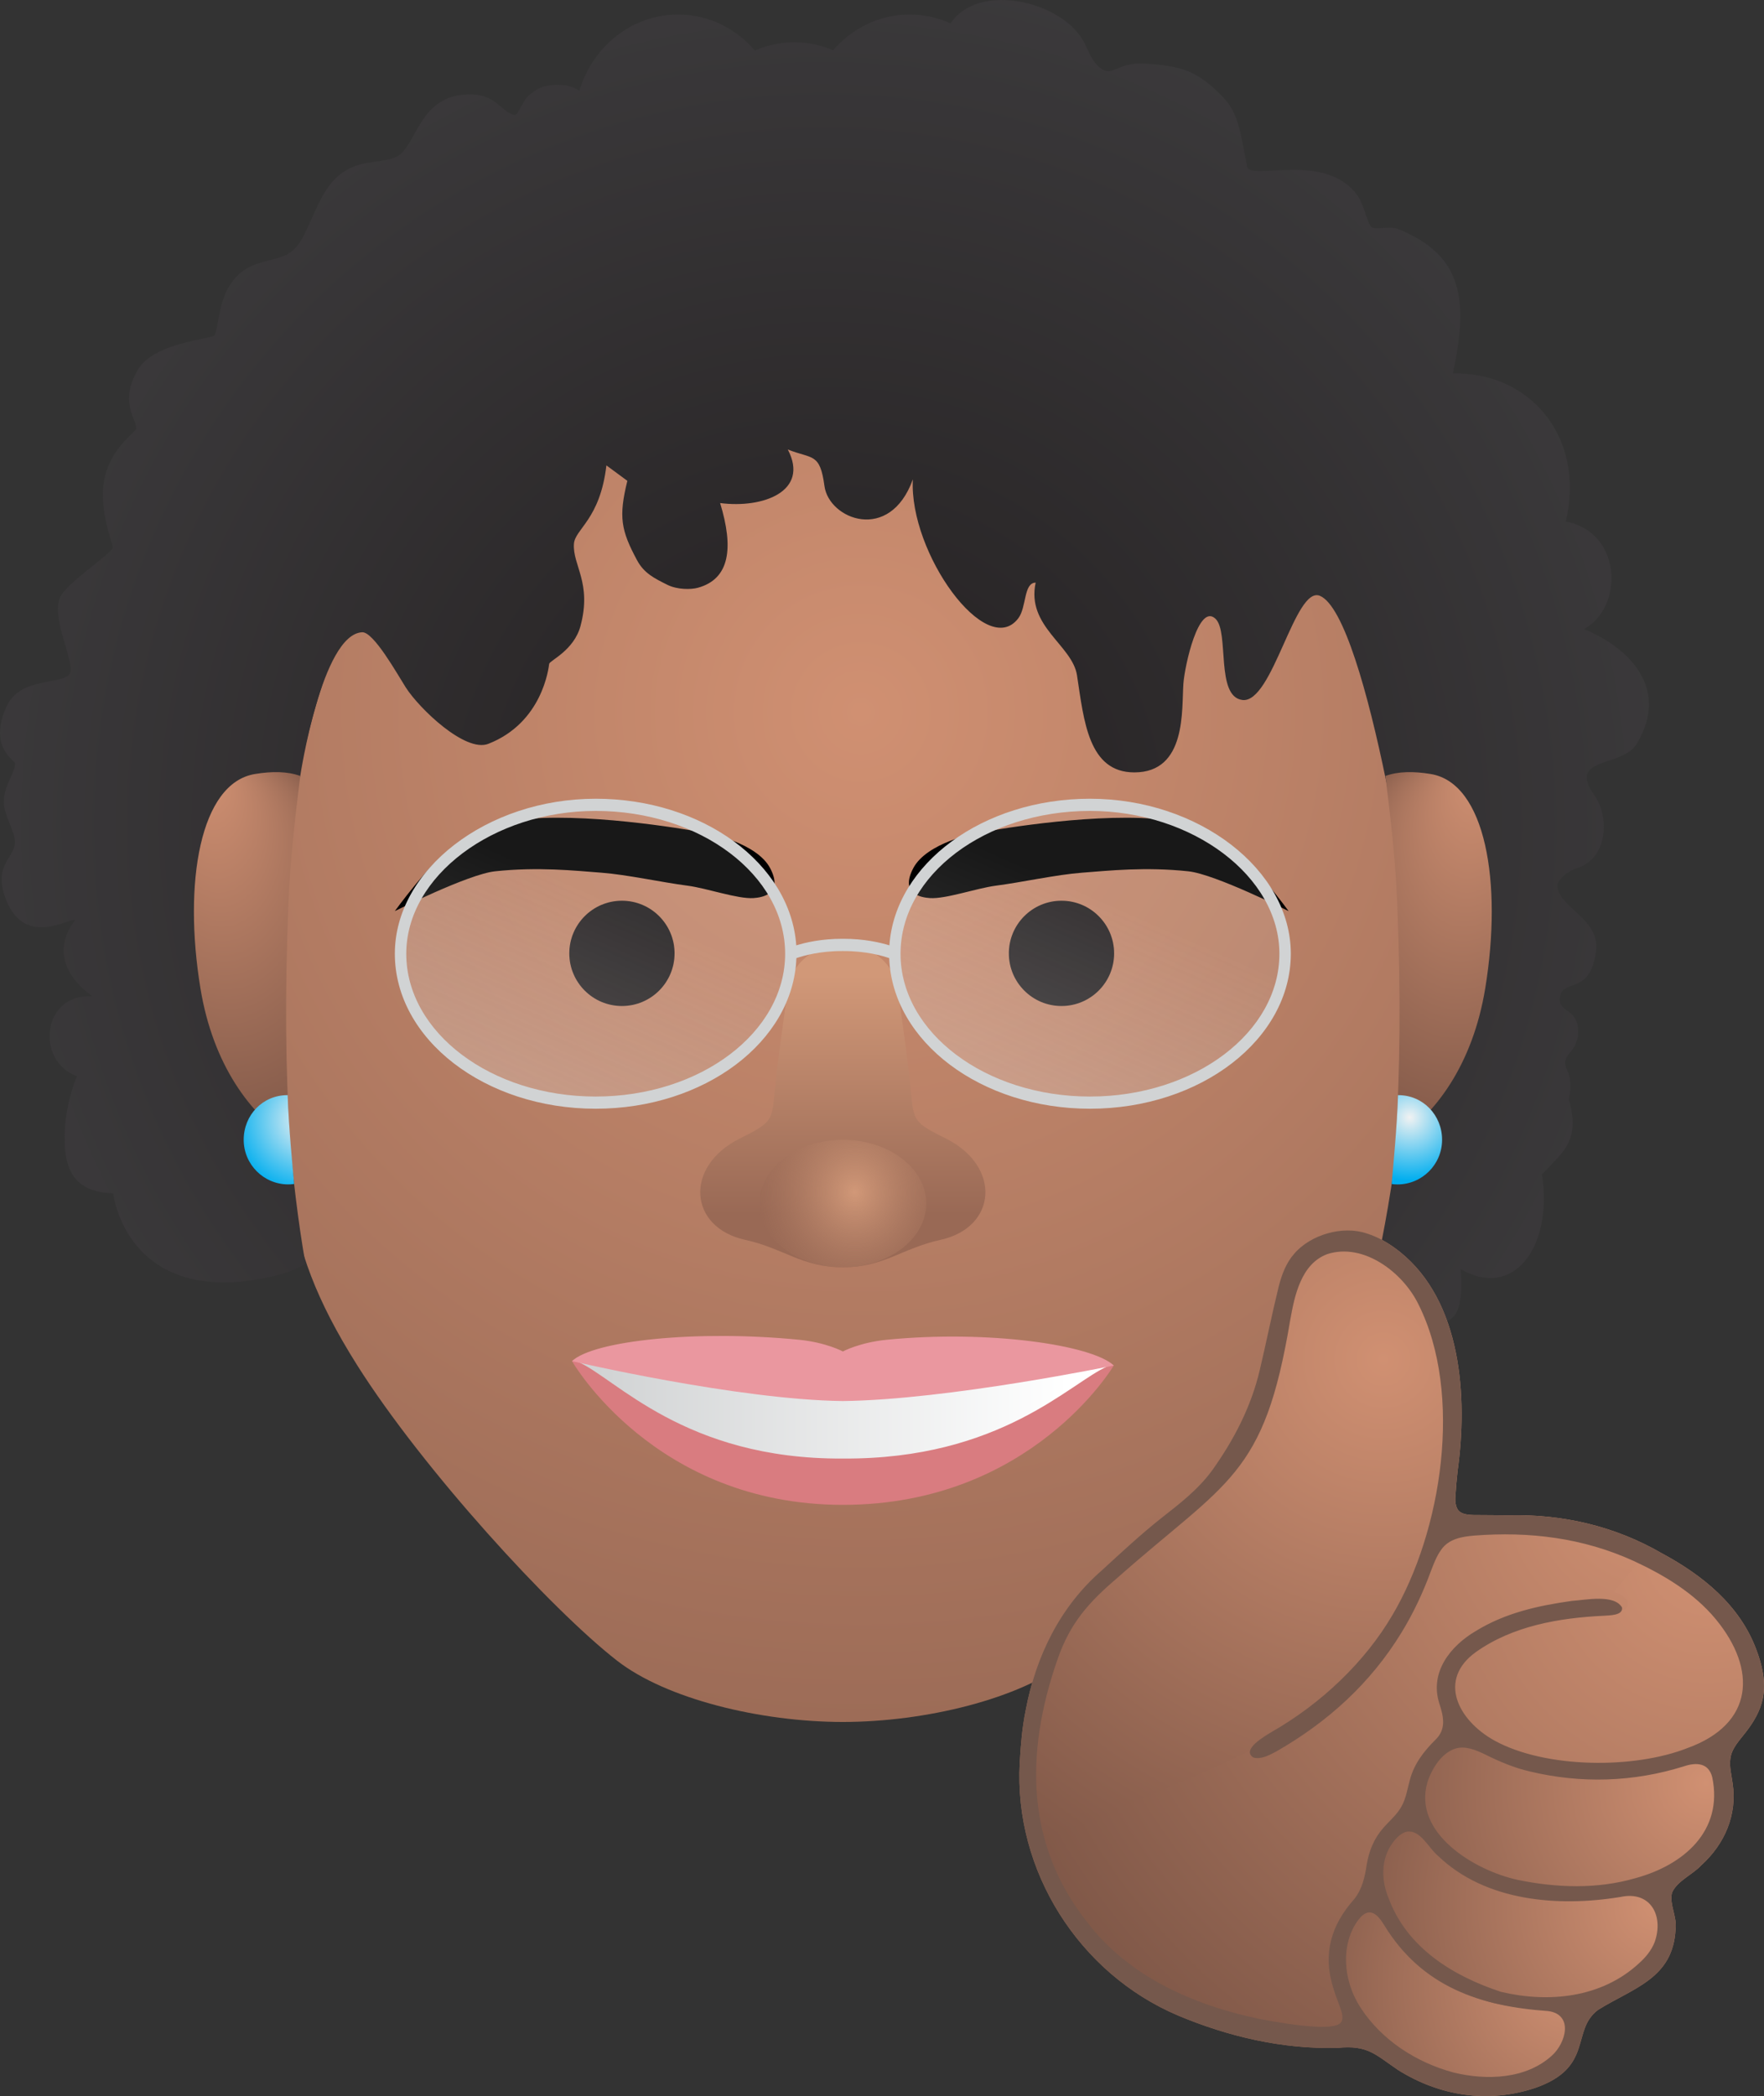 <?xml version="1.0" encoding="UTF-8"?>
<svg id="Layer_2" data-name="Layer 2" xmlns="http://www.w3.org/2000/svg" xmlns:xlink="http://www.w3.org/1999/xlink" viewBox="0 0 463.978 551.225">
  <rect x="0" y="0" width="463.978" height="551.225" fill="#333333" stroke="none"/>
  <defs>
    <style>
      .cls-1 {
        fill: url(#radial-gradient-10);
      }

      .cls-2 {
        fill: url(#linear-gradient-2);
      }

      .cls-3 {
        fill: url(#radial-gradient-9);
      }

      .cls-4 {
        fill: #231f20;
      }

      .cls-5 {
        fill: #d97c80;
      }

      .cls-6 {
        fill: url(#radial-gradient-14);
      }

      .cls-7 {
        fill: url(#linear-gradient-4);
      }

      .cls-8 {
        fill: url(#radial-gradient-5);
      }

      .cls-9 {
        fill: #ea979f;
      }

      .cls-10 {
        fill: url(#radial-gradient-3);
      }

      .cls-11 {
        fill: #75584c;
      }

      .cls-12 {
        fill: url(#linear-gradient-3);
      }

      .cls-13 {
        fill: url(#radial-gradient-11);
      }

      .cls-14 {
        fill: url(#radial-gradient-8);
      }

      .cls-15 {
        fill: url(#radial-gradient-2);
      }

      .cls-16 {
        fill: #d1d3d4;
      }

      .cls-17 {
        fill: url(#radial-gradient-4);
      }

      .cls-18 {
        fill: url(#radial-gradient-12);
      }

      .cls-19 {
        fill: url(#radial-gradient-6);
      }

      .cls-20 {
        fill: url(#radial-gradient);
        fill-rule: evenodd;
      }

      .cls-21 {
        fill: url(#radial-gradient-7);
      }

      .cls-22 {
        fill: url(#radial-gradient-13);
      }

      .cls-23 {
        fill: url(#linear-gradient);
      }
    </style>
    <radialGradient id="radial-gradient" cx="226.417" cy="187.263" fx="226.417" fy="187.263" r="413.349" gradientUnits="userSpaceOnUse">
      <stop offset="0" stop-color="#d09072"/>
      <stop offset="1" stop-color="#805848"/>
    </radialGradient>
    <radialGradient id="radial-gradient-2" cx="216.856" cy="216.916" fx="216.856" fy="216.916" r="281.755" gradientUnits="userSpaceOnUse">
      <stop offset="0" stop-color="#231f20"/>
      <stop offset="1" stop-color="#414042"/>
    </radialGradient>
    <radialGradient id="radial-gradient-3" cx="375.332" cy="250.624" fx="388.215" fy="216.649" r="36.336" gradientTransform="translate(-18.292 -86.295) rotate(-3.551) scale(1 1.44)" xlink:href="#radial-gradient"/>
    <radialGradient id="radial-gradient-4" cx="458.099" cy="255.761" fx="470.982" fy="221.786" r="36.336" gradientTransform="translate(544.733 -88.554) rotate(-176.449) scale(1 -1.44)" xlink:href="#radial-gradient"/>
    <linearGradient id="linear-gradient" x1="221.683" y1="256.524" x2="221.683" y2="319.433" gradientUnits="userSpaceOnUse">
      <stop offset="0" stop-color="#d19878"/>
      <stop offset="1" stop-color="#996955"/>
    </linearGradient>
    <radialGradient id="radial-gradient-5" cx="225.504" cy="311.959" fx="225.504" fy="311.959" r="29.878" gradientTransform="translate(34.043 25.25) scale(.846 .924)" gradientUnits="userSpaceOnUse">
      <stop offset="0" stop-color="#d19878"/>
      <stop offset="1" stop-color="#996955" stop-opacity=".5"/>
    </radialGradient>
    <linearGradient id="linear-gradient-2" x1="281.117" y1="373.029" x2="156.856" y2="373.029" gradientUnits="userSpaceOnUse">
      <stop offset="0" stop-color="#fff"/>
      <stop offset="1" stop-color="#d1d3d4"/>
    </linearGradient>
    <radialGradient id="radial-gradient-6" cx="80.304" cy="294.754" fx="80.304" fy="294.754" r="19.26" gradientUnits="userSpaceOnUse">
      <stop offset="0" stop-color="#f1f2f2"/>
      <stop offset="1" stop-color="#00aeef"/>
    </radialGradient>
    <radialGradient id="radial-gradient-7" cx="-232.321" cy="293.872" fx="-232.321" fy="293.872" r="16.641" gradientTransform="translate(138.457) rotate(-180) scale(1 -1)" xlink:href="#radial-gradient-6"/>
    <linearGradient id="linear-gradient-3" x1="128.098" y1="315.65" x2="162.392" y2="237.862" gradientUnits="userSpaceOnUse">
      <stop offset="0" stop-color="#fcfcfc" stop-opacity=".3"/>
      <stop offset="1" stop-color="#f1f2f2" stop-opacity=".1"/>
    </linearGradient>
    <linearGradient id="linear-gradient-4" x1="258.107" y1="315.648" x2="292.4" y2="237.86" xlink:href="#linear-gradient-3"/>
    <radialGradient id="radial-gradient-8" cx="382.079" cy="-116.772" fx="382.079" fy="-116.772" r="365.907" gradientTransform="translate(60.692 393.855) rotate(13.473)" gradientUnits="userSpaceOnUse">
      <stop offset="0" stop-color="#d09072"/>
      <stop offset="1" stop-color="#805848"/>
    </radialGradient>
    <radialGradient id="radial-gradient-9" cx="363.146" cy="-89.204" fx="363.146" fy="-89.204" r="188.85" xlink:href="#radial-gradient-8"/>
    <radialGradient id="radial-gradient-10" cx="-2314.911" cy="1445.219" fx="-2314.911" fy="1445.219" r="95.938" gradientTransform="translate(3047.81 -363.011) rotate(14.231)" xlink:href="#radial-gradient-8"/>
    <radialGradient id="radial-gradient-11" cx="-2319.301" cy="1479.428" fx="-2319.301" fy="1479.428" r="86.933" gradientTransform="translate(3047.81 -363.011) rotate(14.231)" xlink:href="#radial-gradient-8"/>
    <radialGradient id="radial-gradient-12" cx="-2329.905" cy="1371.343" fx="-2329.905" fy="1371.343" r="72.463" gradientTransform="translate(3168.7 -411.504) rotate(14.231) scale(1.048 1.152)" xlink:href="#radial-gradient-8"/>
    <radialGradient id="radial-gradient-13" cx="-2424.479" cy="1358.172" fx="-2424.479" fy="1358.172" r="158.069" gradientTransform="translate(3047.81 -363.011) rotate(14.231)" gradientUnits="userSpaceOnUse">
      <stop offset="0" stop-color="#d09072"/>
      <stop offset="1" stop-color="#805848"/>
    </radialGradient>
    <radialGradient id="radial-gradient-14" cx="380.885" cy="-76.16" fx="380.885" fy="-76.16" r="200.782" xlink:href="#radial-gradient-8"/>
  </defs>
  <g id="Bitmojis">
    <g id="Eco_Front_Happy">
      <path class="cls-20" d="M349.457,358.975c-17.3,27.44-51.08,64.29-68.35,77.73-12.96,10.09-37.69,16.12-59.42,16.14-21.73-.02-46.46-6.05-59.41-16.14-17.27-13.44-51.05-50.29-68.36-77.73-21.46-34.05-19.5-52.53-19.5-106.93,0-109.72,58.62-168.31,147.27-168.31s147.27,39.431,147.27,168.31c0,54.4,1.97,72.88-19.5,106.93Z"/>
      <path class="cls-15" d="M74.667,277.535c.337,6.949,1.666,32.058,5.674,54.778-5.217,3.657-16.826,4.7-16.826,4.7-30.814,2.88-33.756-23.2-33.756-23.2-10.148-.36-13.37-5.87-12.659-17.22.474-7.61,3.136-13.54,3.136-13.54-10.925-4-9.267-21.88,4.065-21.05-13.758-10-4.52-20.01-4.52-20.01-.919-1.07-13.247,7.78-18.316-5.7-3.278-8.73,2.189-10.53,2.454-14.55.209-2.96-2.937-7.31-2.918-10.76.01-4.47,2.739-7.14,2.975-10.19.066-.82-7.173-4.12-2.274-14.94,3.581-7.91,14.241-5.66,16.563-8.55,1.961-2.44-5.477-15.42-2.18-20.75,2.454-3.97,13.275-10.93,13.55-12.56.152-.89-3.657-9.64-2.274-17.5,1.535-8.72,8.281-12.73,8.443-13.76.35-2.26-4.719-6.91.559-15.65,4.235-7.01,19.273-7.93,19.983-8.86,1.118-1.45.957-8.25,4.018-13.09,5.155-8.16,12.801-5.3,17.112-9.68,4.103-4.18,5.647-14.33,11.712-19.38,5.278-4.39,11.437-2.95,15.208-4.91,5.117-2.65,5.638-15.18,17.444-16.26,8.831-.81,9.769,4.72,13.521,5.31.976.15,2.046-3.85,4.008-5.36,1.705-1.3,3.458-2.87,8.784-2.48,1.45.11,2.975.73,4.245,1.43,3.515-11.59,13.796-19.98,25.953-19.98,8.017,0,15.227,3.66,20.202,9.47,3.193-1.4,6.699-2.17,10.376-2.17,3.61,0,7.05.74,10.205,2.1,4.975-5.771,12.157-9.4,20.145-9.4,3.818,0,7.438.83,10.736,2.32,7.448-11.16,29.933-5.76,35.334,5.38,1.184,2.44,2.378,5.78,5.183,7.03,2.255,1.02,4.274-2.29,10.764-1.83,9.087.64,13.389,1.64,20.23,8.65,4.132,4.23,4.643,8.79,6.472,18.37.777,4.06,20.438-4.15,29.033,7.64,1.686,2.32,2.606,7.35,3.686,8.29,1.099.96,4.69-.39,7.059.57,17.226,6.96,18.449,18.98,14.365,37.98,19.756-.54,35.002,16.24,29.715,38.92,14.983,2.914,15.178,22.675,4.785,28.28,11.456,4.76,22.769,15.29,13.881,30.15-3.838,6.43-18.411,3.255-11.184,13.534,4.191,5.96,3.375,16.582-4.321,19.125-4.367,1.443-5.379,4.281-5.379,4.281-.247,6.06,11.278,8.865,10.165,17.571-1.499,11.733-8.611,7.129-9.483,12.04-.777,4.33,4.848,2.732,4.755,9.286-.084,5.974-5.145,5.625-2.781,10.239,1.481,2.891.347,7.454.347,7.454,1.317,4.61,1.724,8.923-1.061,13.1-1.25,1.874-6.007,6.62-6.007,6.62,2.947,19.41-7.628,32.93-21.395,24.94,2.653,30.34-22.785,1.444-22.785,1.444,0,0,6.231-21.444,10.79-78.494.677-8.467-12.546-94.808-25.005-100.021-6.614-2.767-12.421,28.37-20.393,27.391-7.119-.874-3.411-17.778-7.045-21.326-4.454-4.349-8.125,12.232-8.475,17.025-.492,6.737.936,23.344-12.906,23.344-12.089,0-13.256-13.564-15.075-25.504-1.203-7.97-13.37-12.86-10.878-24.4-3.203.03-2.359,6.479-4.567,9.38-8.367,11.04-28.773-17.165-27.735-36.535-6.065,16.826-22.062,10.531-23.247,1.761-1.184-8.83-3.166-7.043-9.642-9.616,5.77,11.02-6.567,15.55-17.804,14.08,3.619,11.83,2.549,19.97-5.856,22.28-1.828.5-5.429.52-8.045-.79-3.316-1.67-6.064-2.96-7.931-6.42-4.236-7.87-4.908-11.43-2.568-20.91l-5.509-4.065c-1.668,14.283-8.287,16.715-8.543,20.655-.37,5.63,4.766,10.2,1.734,21.57-1.725,6.46-8.121,9.11-8.244,9.97-.151,1.1-1.772,15.47-16.004,21.03-6.054,2.37-18.145-9.25-21.718-14.83-2.208-3.47-8.45-14.658-11.465-14.51-10.617.523-16.288,37.781-16.288,37.781,0,0-6.784,22.412-4.307,73.481Z"/>
      <path class="cls-10" d="M376.321,203.551c-4.531-.743-8.486-.726-11.922.504,1.361,11.092,2.652,21.894,3.116,33.603.997,25.142.687,43.322-.362,62.083,10.247-6.534,20.191-19.62,23.505-39.845,4.554-27.795.097-53.979-14.338-56.345Z"/>
      <path class="cls-17" d="M67.053,203.551c4.531-.743,8.486-.726,11.922.504-1.361,11.092-2.652,21.894-3.116,33.603-.997,25.142-.687,43.322.362,62.083-10.247-6.534-20.191-19.62-23.505-39.845-4.554-27.795-.097-53.979,14.338-56.345Z"/>
      <path class="cls-23" d="M247.355,326.061c-10.12,2.22-14.9,7.21-25.67,7.21s-15.56-4.99-25.67-7.21c-14.87-3.25-16.18-19.33-1.35-26.7,9.84-4.9,8.12-4.56,9.65-17.48,1.09-9.18,1.3-9.68,2.86-21.59.55-4.19,3.14-8.14,7.64-10.4,1.95-.97,4.24-1.65,6.87-1.65s4.92.68,6.87,1.65c4.49,2.26,7.08,6.21,7.63,10.4,1.57,11.91,1.78,12.41,2.86,21.59,1.54,12.92-.19,12.58,9.66,17.48,14.82,7.37,13.52,23.45-1.35,26.7Z"/>
      <ellipse class="cls-8" cx="221.687" cy="316.505" rx="21.947" ry="16.765"/>
      <g>
        <path class="cls-2" d="M151.786,358.034s35.04,3.171,69.917,3.171,69.949-2.101,69.949-2.101c0,0-32.703,28.92-69.933,28.92s-69.933-29.99-69.933-29.99Z"/>
        <path class="cls-5" d="M292.955,359.099s-21.616,36.65-71.257,36.65-71.246-37.804-71.246-37.804c0,0,.32-.439,1.589.207,9.809,4.191,28.013,25.672,69.657,25.418,41.643.254,59.859-20.073,69.656-24.264,1.269-.646,1.601-.207,1.601-.207Z"/>
        <path class="cls-9" d="M292.955,359.099s-43.469,9.015-71.257,9.35c-27.777-.334-71.246-10.504-71.246-10.504,5.693-5.402,32.925-8.265,59.741-5.61,7.092.693,11.505,3.071,11.505,3.071,0,0,4.424-2.378,11.516-3.071,26.816-2.655,54.035,1.362,59.741,6.765Z"/>
      </g>
      <path class="cls-19" d="M75.666,288.006c-.033,0-.064-.005-.097-.005-6.483,0-11.471,5.256-11.471,11.739s5.256,11.739,11.739,11.739c.517,0,1.022-.045,1.522-.11-.487-5.714-1.407-14.69-1.694-23.364Z"/>
      <path class="cls-21" d="M367.708,288.007c.033,0,.064-.005.097-.005,6.483,0,11.502,5.258,11.502,11.742,0,6.483-5.256,11.739-11.739,11.739-.517,0-1.022-.045-1.522-.11.487-5.714,1.377-14.692,1.663-23.366Z"/>
      <circle class="cls-4" cx="163.585" cy="250.718" r="13.844"/>
      <circle class="cls-4" cx="279.198" cy="250.718" r="13.844"/>
      <path d="M103.855,239.596s9.103-12.569,14.473-16.13c5.698-3.779,10.012-7.868,24.457-8.357,19.206-.651,43.257,4.003,43.257,4.003,0,0,12.995,2.447,16.535,9.215,3.54,6.768-2.083,7.699-4.384,7.851-4.19.277-12.203-2.59-17.361-3.262-6.898-.899-15.864-2.896-22.661-3.415-7.125-.543-16.66-1.569-27.967-.364-7.074.754-26.349,10.46-26.349,10.46Z"/>
      <path d="M338.927,239.596s-9.103-12.569-14.473-16.13c-5.698-3.779-10.012-7.868-24.457-8.357-19.206-.651-43.257,4.003-43.257,4.003,0,0-12.995,2.447-16.535,9.215-3.54,6.768,2.083,7.699,4.384,7.851,4.19.277,12.203-2.59,17.361-3.262,6.898-.899,15.864-2.896,22.661-3.415,7.125-.543,16.66-1.569,27.967-.364,7.074.754,26.349,10.46,26.349,10.46Z"/>
      <g>
        <ellipse class="cls-12" cx="156.682" cy="250.815" rx="51.231" ry="39.157"/>
        <ellipse class="cls-7" cx="286.69" cy="250.813" rx="51.231" ry="39.157"/>
        <path class="cls-16" d="M286.69,210.05c-28.173,0-51.269,17.111-52.755,38.561-2.351-.727-6.648-1.753-12.248-1.732-5.6-.021-9.897,1.005-12.248,1.732-1.496-21.45-24.582-38.561-52.755-38.561-28.643,0-52.83,18.672-52.83,40.763,0,22.476,23.695,40.763,52.83,40.763,28.632,0,51.996-17.667,52.786-39.608,1.817-.62,6.145-1.892,12.216-1.86,6.071-.032,10.399,1.24,12.205,1.86.802,21.942,24.165,39.608,52.797,39.608,29.135,0,52.83-18.287,52.83-40.763,0-22.091-24.186-40.763-52.83-40.763ZM156.685,288.369c-27.478,0-49.826-16.844-49.826-37.556,0-20.349,22.818-37.557,49.826-37.557,27.467,0,49.826,16.855,49.826,37.557s-22.359,37.556-49.826,37.556ZM286.69,288.369c-27.467,0-49.826-16.844-49.826-37.556s22.359-37.557,49.826-37.557c27.008,0,49.826,17.207,49.826,37.557,0,20.713-22.348,37.556-49.826,37.556Z"/>
      </g>
    </g>
    <g id="Hand10_ThumbsUp">
      <g>
        <polygon class="cls-14" points="378.656 400.876 398.871 400.692 429.625 406.449 437.784 412.195 423.792 442.55 391.109 452.234 361.688 499.1 357.767 527.827 358.51 535.465 328.894 533.264 305.77 524.584 287.484 511.325 271.735 486.907 270.535 468.63 378.656 400.876"/>
        <path class="cls-14" d="M398.477,496.754c13.075,2.478,26.196,2.286,38.978-4.391,8.479-4.429,14.211-11.721,14.483-22.854.047-1.936-.389-3.896-.85-5.745-.641-2.571-2.07-3.283-4.55-2.262-15.028,6.189-30.112,7.012-45.048,3.371-4.358-1.062-8.576-3.097-12.502-5.404-4.744-2.788-8.831-1.437-12.389,4.984-4.562,8.233-3.126,16.314,4.155,23.015,5.147,4.737,11.022,7.884,17.724,9.287Z"/>
        <path class="cls-14" d="M393.998,527.055c10.318,1.466,20.433,2.184,30.375-3.355,3.801-2.117,7.455-5.094,10.617-8.405,4.3-4.503,5.072-12.051,1.819-17.06-.984-1.516-3.796-2.478-5.55-2.017-10.529,2.767-20.955,3.243-31.218,1.275-11.384-2.183-21.229-7.548-27.845-18.64-1.282-2.149-2.724-2.182-4.631-.562-4.727,4.014-7.071,10.95-5.503,17.092,2.933,11.488,9.376,19.623,18.295,25.048,4.333,2.636,9.082,4.443,13.642,6.625Z"/>
        <path class="cls-14" d="M381.891,547.27c7.476,1.894,14.439,1.452,21.411-1.295,5.533-2.181,9.723-7.528,9.915-12.525.12-3.122-.834-4.521-3.859-4.728-5.965-.408-12.051-.718-17.755-2.292-12.842-3.544-23.014-11.512-29.431-24.551-1.614-3.279-2.754-2.735-4.774-.371-5.975,6.995-6.196,19.054-.414,27.875,6.319,9.64,15.141,15.057,24.907,17.887Z"/>
        <path class="cls-14" d="M328.951,460.247c4.717-2.557,9.232-5.466,13.589-8.595,21.313-15.308,33.291-36.508,37.049-62.837,1.919-13.444,2.337-26.8-1.659-39.786-3.014-9.795-7.922-18.175-17.821-21.897-8.892-3.343-16.122.501-18.647,10.099-1.426,5.42-2.12,11.029-3.301,16.519-.956,4.443-2.035,8.868-3.254,13.246-3.703,13.31-12.135,22.971-22.388,31.387-9.003,7.39-17.939,14.922-26.366,23.002-3.407,3.267-6.025,7.875-7.907,12.351-7.154,17.006-9.718,33.731-5.666,49.835,0,0,13.602-4.612,18.008-6.477,13.963-5.911,31.039-12.879,38.362-16.849Z"/>
        <path class="cls-14" d="M424.455,418.734c1.335.031,3.614,1.546,3.667,2.57.153,2.985-2.27,1.994-3.873,2.053-11.91.442-23.526,2.434-34.372,8.763-13.202,7.705-8.931,18.435-1.066,24.569,6.398,4.989,13.935,6.629,21.533,7.425,12.777,1.339,25.545.504,37.69-5.737,10.433-5.361,13.805-15.283,8.835-26.136-5.195-11.345-14.385-17.869-24.606-23.081"/>
        <path class="cls-14" d="M439.799,497.715c1.358-3.108,5.398-4.694,7.709-7.215,6.198-5.614,9.433-13.325,8.227-21.413-.263-2.146-.911-4.446-.607-6.578.339-2.827,2.488-4.896,4.128-7.069,2.019-2.595,3.8-5.626,4.419-8.869.849-4.338-.195-8.745-1.751-12.831-4.372-11.678-14.152-19.52-24.854-25.268-12.292-7.129-26.115-10.326-40.252-9.976-3.063-.049-6.169-.037-9.271-.074-1.356-.031-2.561-.199-3.367-.727-1.233-.69-1.502-2.571-1.371-4.213.137-2.182.331-4.432.578-6.667,2.701-19.311,1.104-44.57-15.19-57.612-2.592-2.065-5.595-3.882-8.687-4.825-6.314-2.169-14.831.278-19.15,5.386-2.099,2.388-3.269,5.536-4.043,8.614-1.809,7.35-3.252,14.687-5.001,22.026-2.261,9.574-6.789,18.269-12.449,26.21-3.741,5.124-8.517,8.756-13.332,12.549-5.445,4.3-10.615,9.121-15.754,13.837-10.931,9.495-17.334,22.568-19.995,36.773-.956,4.728-1.278,8.93-1.572,13.724-1.578,28.554,15.656,55.5,41.606,66.527,13.196,5.561,27.638,8.931,42.09,8.525,7.907-.785,9.838,1.784,15.86,5.844,10.863,6.8,23.516,8.823,35.959,4.714,15.674-5.424,9.328-15.193,16.662-20.585,9.311-5.779,19.658-8.232,20.327-21.136.46-3.173-1.661-6.637-.953-9.558l.036-.111ZM352.809,531.702c-1.692,3.123-18.419-.189-21.847-.824-17.252-3.665-34.227-11.129-45.141-25.563-15.631-19.886-16.547-43.592-7.591-69.144,3.279-9.356,8.122-14.801,15.573-21.143,28.982-25.66,38.767-26.594,45.516-67.777,1.191-6.512,2.873-14.848,9.772-17.438,9.557-3.098,19.889,4.802,23.978,13.162,11.875,23.66,6.142,59.839-6.808,81.727-7.234,12.379-18.77,23.315-31.674,30.705-1.874,1.135-8.17,4.708-4.935,6.778,1.879.619,4.247-.613,5.976-1.541,13.639-7.791,24.862-17.995,32.99-31.292,3.04-4.969,5.585-10.303,7.723-16.126.742-1.939,1.511-3.997,2.727-5.665,1.95-2.854,5.419-3.458,8.675-3.73,14.544-1.129,28.63.598,41.948,6.668,8.048,3.73,15.843,8.395,21.565,15.274,10.948,13.25,10.098,27.622-7.437,33.945-14.079,5.535-37.302,5.371-50.708-1.964-9.786-5.431-15.003-16.103-4.867-23.331,9.691-6.857,21.834-8.933,33.402-9.501,1.646-.124,5.351-.041,4.975-2.206-2.089-3.542-9.616-1.944-13.164-1.712-8.805,1.227-17.513,3.147-25.241,7.896-6.721,3.936-12.249,10.861-9.644,19.062,1.153,3.519,1.885,6.839-1.103,9.65-3.051,3.023-5.639,6.411-6.69,10.68-.631,2.3-.985,4.751-2.189,6.836-1.212,2.171-3.224,3.795-4.827,5.672-2.353,2.695-3.673,5.91-4.278,9.516-.486,3.248-1.189,6.515-3.311,9.132-6.012,6.76-8.298,14.271-5.552,23.148.436,1.492.96,2.922,1.521,4.387.518,1.448,1.361,3.364.708,4.638l-.044.079ZM399.103,494.348c-11.254-2.457-27.626-12.273-23.634-25.702,1.164-3.605,3.829-7.858,7.601-8.876,2.428-.65,5.142.456,7.423,1.552,3.834,1.919,7.712,3.567,11.878,4.534,13.436,3.216,27.242,2.836,40.58-1.364,3.224-1.083,6.49-.916,7.424,2.93,2.907,14.081-7.527,23.055-20.2,26.495-10.03,2.918-20.697,2.565-30.925.463l-.146-.032ZM394.724,523.791c-12.484-4.117-24.561-11.479-29.435-24.47-1.994-4.692-2.157-10.333.936-14.585,1.049-1.496,2.478-2.823,3.93-3.061,3.634-.381,5.604,4.392,8.099,6.389,12.465,11.991,31.626,13.488,47.982,10.797,7.905-1.693,11.42,4.959,8.997,11.831-.852,2.242-2.461,4.143-4.25,5.724-9.769,8.954-23.592,10.375-36.115,7.416l-.143-.04ZM382.279,545.019c-9.751-2.623-18.963-8.542-24.512-17.192-4.561-7.113-5.21-16.625-.46-22.979,2.73-3.568,4.939-1.634,6.782,1.451,9.888,16.162,25.231,21.334,43.134,22.574,6.682.914,4.677,8.351.998,11.683-6.805,6.233-17.192,6.582-25.796,4.501l-.146-.038Z"/>
      </g>
      <g>
        <polygon class="cls-3" points="378.656 400.876 398.871 400.692 429.625 406.449 437.784 412.195 423.792 442.55 391.109 452.234 361.688 499.1 357.767 527.827 358.51 535.465 328.894 533.264 305.77 524.584 287.484 511.325 271.735 486.907 270.535 468.63 378.656 400.876"/>
        <path class="cls-1" d="M398.477,496.754c13.075,2.478,26.196,2.286,38.978-4.391,8.479-4.429,14.211-11.721,14.483-22.854.047-1.936-.389-3.896-.85-5.745-.641-2.571-2.07-3.283-4.55-2.262-15.028,6.189-30.112,7.012-45.048,3.371-4.358-1.062-8.576-3.097-12.502-5.404-4.744-2.788-8.831-1.437-12.389,4.984-4.562,8.233-3.126,16.314,4.155,23.015,5.147,4.737,11.022,7.884,17.724,9.287Z"/>
        <path class="cls-13" d="M393.998,527.055c10.318,1.466,20.433,2.184,30.375-3.355,3.801-2.117,7.455-5.094,10.617-8.405,4.3-4.503,5.072-12.051,1.819-17.06-.984-1.516-3.796-2.478-5.55-2.017-10.529,2.767-20.955,3.243-31.218,1.275-11.384-2.183-21.229-7.548-27.845-18.64-1.282-2.149-2.724-2.182-4.631-.562-4.727,4.014-7.071,10.95-5.503,17.092,2.933,11.488,9.376,19.623,18.295,25.048,4.333,2.636,9.082,4.443,13.642,6.625Z"/>
        <path class="cls-18" d="M381.891,547.27c7.476,1.894,14.439,1.452,21.411-1.295,5.533-2.181,9.723-7.528,9.915-12.525.12-3.122-.834-4.521-3.859-4.728-5.965-.408-12.051-.718-17.755-2.292-12.842-3.544-23.014-11.512-29.431-24.551-1.614-3.279-2.754-2.735-4.774-.371-5.975,6.995-6.196,19.054-.414,27.875,6.319,9.64,15.141,15.057,24.907,17.887Z"/>
        <path class="cls-22" d="M328.951,460.247c4.717-2.557,9.232-5.466,13.589-8.595,21.313-15.308,33.291-36.508,37.049-62.837,1.919-13.444,2.337-26.8-1.659-39.786-3.014-9.795-7.922-18.175-17.821-21.897-8.892-3.343-16.122.501-18.647,10.099-1.426,5.42-2.12,11.029-3.301,16.519-.956,4.443-2.035,8.868-3.254,13.246-3.703,13.31-12.135,22.971-22.388,31.387-9.003,7.39-17.939,14.922-26.366,23.002-3.407,3.267-6.025,7.875-7.907,12.351-7.154,17.006-9.718,33.731-5.666,49.835,0,0,13.602-4.612,18.008-6.477,13.963-5.911,31.039-12.879,38.362-16.849Z"/>
        <path class="cls-6" d="M424.455,418.734c1.335.031,3.614,1.546,3.667,2.57.153,2.985-2.27,1.994-3.873,2.053-11.91.442-23.526,2.434-34.372,8.763-13.202,7.705-8.931,18.435-1.066,24.569,6.398,4.989,13.935,6.629,21.533,7.425,12.777,1.339,25.545.504,37.69-5.737,10.433-5.361,13.805-15.283,8.835-26.136-5.195-11.345-14.385-17.869-24.606-23.081"/>
        <path class="cls-11" d="M439.799,497.715c1.358-3.108,5.398-4.694,7.709-7.215,6.198-5.614,9.433-13.325,8.227-21.413-.263-2.146-.911-4.446-.607-6.578.339-2.827,2.488-4.896,4.128-7.069,2.019-2.595,3.8-5.626,4.419-8.869.849-4.338-.195-8.745-1.751-12.831-4.372-11.678-14.152-19.52-24.854-25.268-12.292-7.129-26.115-10.326-40.252-9.976-3.063-.049-6.169-.037-9.271-.074-1.356-.031-2.561-.199-3.367-.727-1.233-.69-1.502-2.571-1.371-4.213.137-2.182.331-4.432.578-6.667,2.701-19.311,1.104-44.57-15.19-57.612-2.592-2.065-5.595-3.882-8.687-4.825-6.314-2.169-14.831.278-19.15,5.386-2.099,2.388-3.269,5.536-4.043,8.614-1.809,7.35-3.252,14.687-5.001,22.026-2.261,9.574-6.789,18.269-12.449,26.21-3.741,5.124-8.517,8.756-13.332,12.549-5.445,4.3-10.615,9.121-15.754,13.837-10.931,9.495-17.334,22.568-19.995,36.773-.956,4.728-1.278,8.93-1.572,13.724-1.578,28.554,15.656,55.5,41.606,66.527,13.196,5.561,27.638,8.931,42.09,8.525,7.907-.785,9.838,1.784,15.86,5.844,10.863,6.8,23.516,8.823,35.959,4.714,15.674-5.424,9.328-15.193,16.662-20.585,9.311-5.779,19.658-8.232,20.327-21.136.46-3.173-1.661-6.637-.953-9.558l.036-.111ZM352.809,531.702c-1.692,3.123-18.419-.189-21.847-.824-17.252-3.665-34.227-11.129-45.141-25.563-15.631-19.886-16.547-43.592-7.591-69.144,3.279-9.356,8.122-14.801,15.573-21.143,28.982-25.66,38.767-26.594,45.516-67.777,1.191-6.512,2.873-14.848,9.772-17.438,9.557-3.098,19.889,4.802,23.978,13.162,11.875,23.66,6.142,59.839-6.808,81.727-7.234,12.379-18.77,23.315-31.674,30.705-1.874,1.135-8.17,4.708-4.935,6.778,1.879.619,4.247-.613,5.976-1.541,13.639-7.791,24.862-17.995,32.99-31.292,3.04-4.969,5.585-10.303,7.723-16.126.742-1.939,1.511-3.997,2.727-5.665,1.95-2.854,5.419-3.458,8.675-3.73,14.544-1.129,28.63.598,41.948,6.668,8.048,3.73,15.843,8.395,21.565,15.274,10.948,13.25,10.098,27.622-7.437,33.945-14.079,5.535-37.302,5.371-50.708-1.964-9.786-5.431-15.003-16.103-4.867-23.331,9.691-6.857,21.834-8.933,33.402-9.501,1.646-.124,5.351-.041,4.975-2.206-2.089-3.542-9.616-1.944-13.164-1.712-8.805,1.227-17.513,3.147-25.241,7.896-6.721,3.936-12.249,10.861-9.644,19.062,1.153,3.519,1.885,6.839-1.103,9.65-3.051,3.023-5.639,6.411-6.69,10.68-.631,2.3-.985,4.751-2.189,6.836-1.212,2.171-3.224,3.795-4.827,5.672-2.353,2.695-3.673,5.91-4.278,9.516-.486,3.248-1.189,6.515-3.311,9.132-6.012,6.76-8.298,14.271-5.552,23.148.436,1.492.96,2.922,1.521,4.387.518,1.448,1.361,3.364.708,4.638l-.044.079ZM399.103,494.348c-11.254-2.457-27.626-12.273-23.634-25.702,1.164-3.605,3.829-7.858,7.601-8.876,2.428-.65,5.142.456,7.423,1.552,3.834,1.919,7.712,3.567,11.878,4.534,13.436,3.216,27.242,2.836,40.58-1.364,3.224-1.083,6.49-.916,7.424,2.93,2.907,14.081-7.527,23.055-20.2,26.495-10.03,2.918-20.697,2.565-30.925.463l-.146-.032ZM394.724,523.791c-12.484-4.117-24.561-11.479-29.435-24.47-1.994-4.692-2.157-10.333.936-14.585,1.049-1.496,2.478-2.823,3.93-3.061,3.634-.381,5.604,4.392,8.099,6.389,12.465,11.991,31.626,13.488,47.982,10.797,7.905-1.693,11.42,4.959,8.997,11.831-.852,2.242-2.461,4.143-4.25,5.724-9.769,8.954-23.592,10.375-36.115,7.416l-.143-.04ZM382.279,545.019c-9.751-2.623-18.963-8.542-24.512-17.192-4.561-7.113-5.21-16.625-.46-22.979,2.73-3.568,4.939-1.634,6.782,1.451,9.888,16.162,25.231,21.334,43.134,22.574,6.682.914,4.677,8.351.998,11.683-6.805,6.233-17.192,6.582-25.796,4.501l-.146-.038Z"/>
      </g>
    </g>
  </g>
</svg>